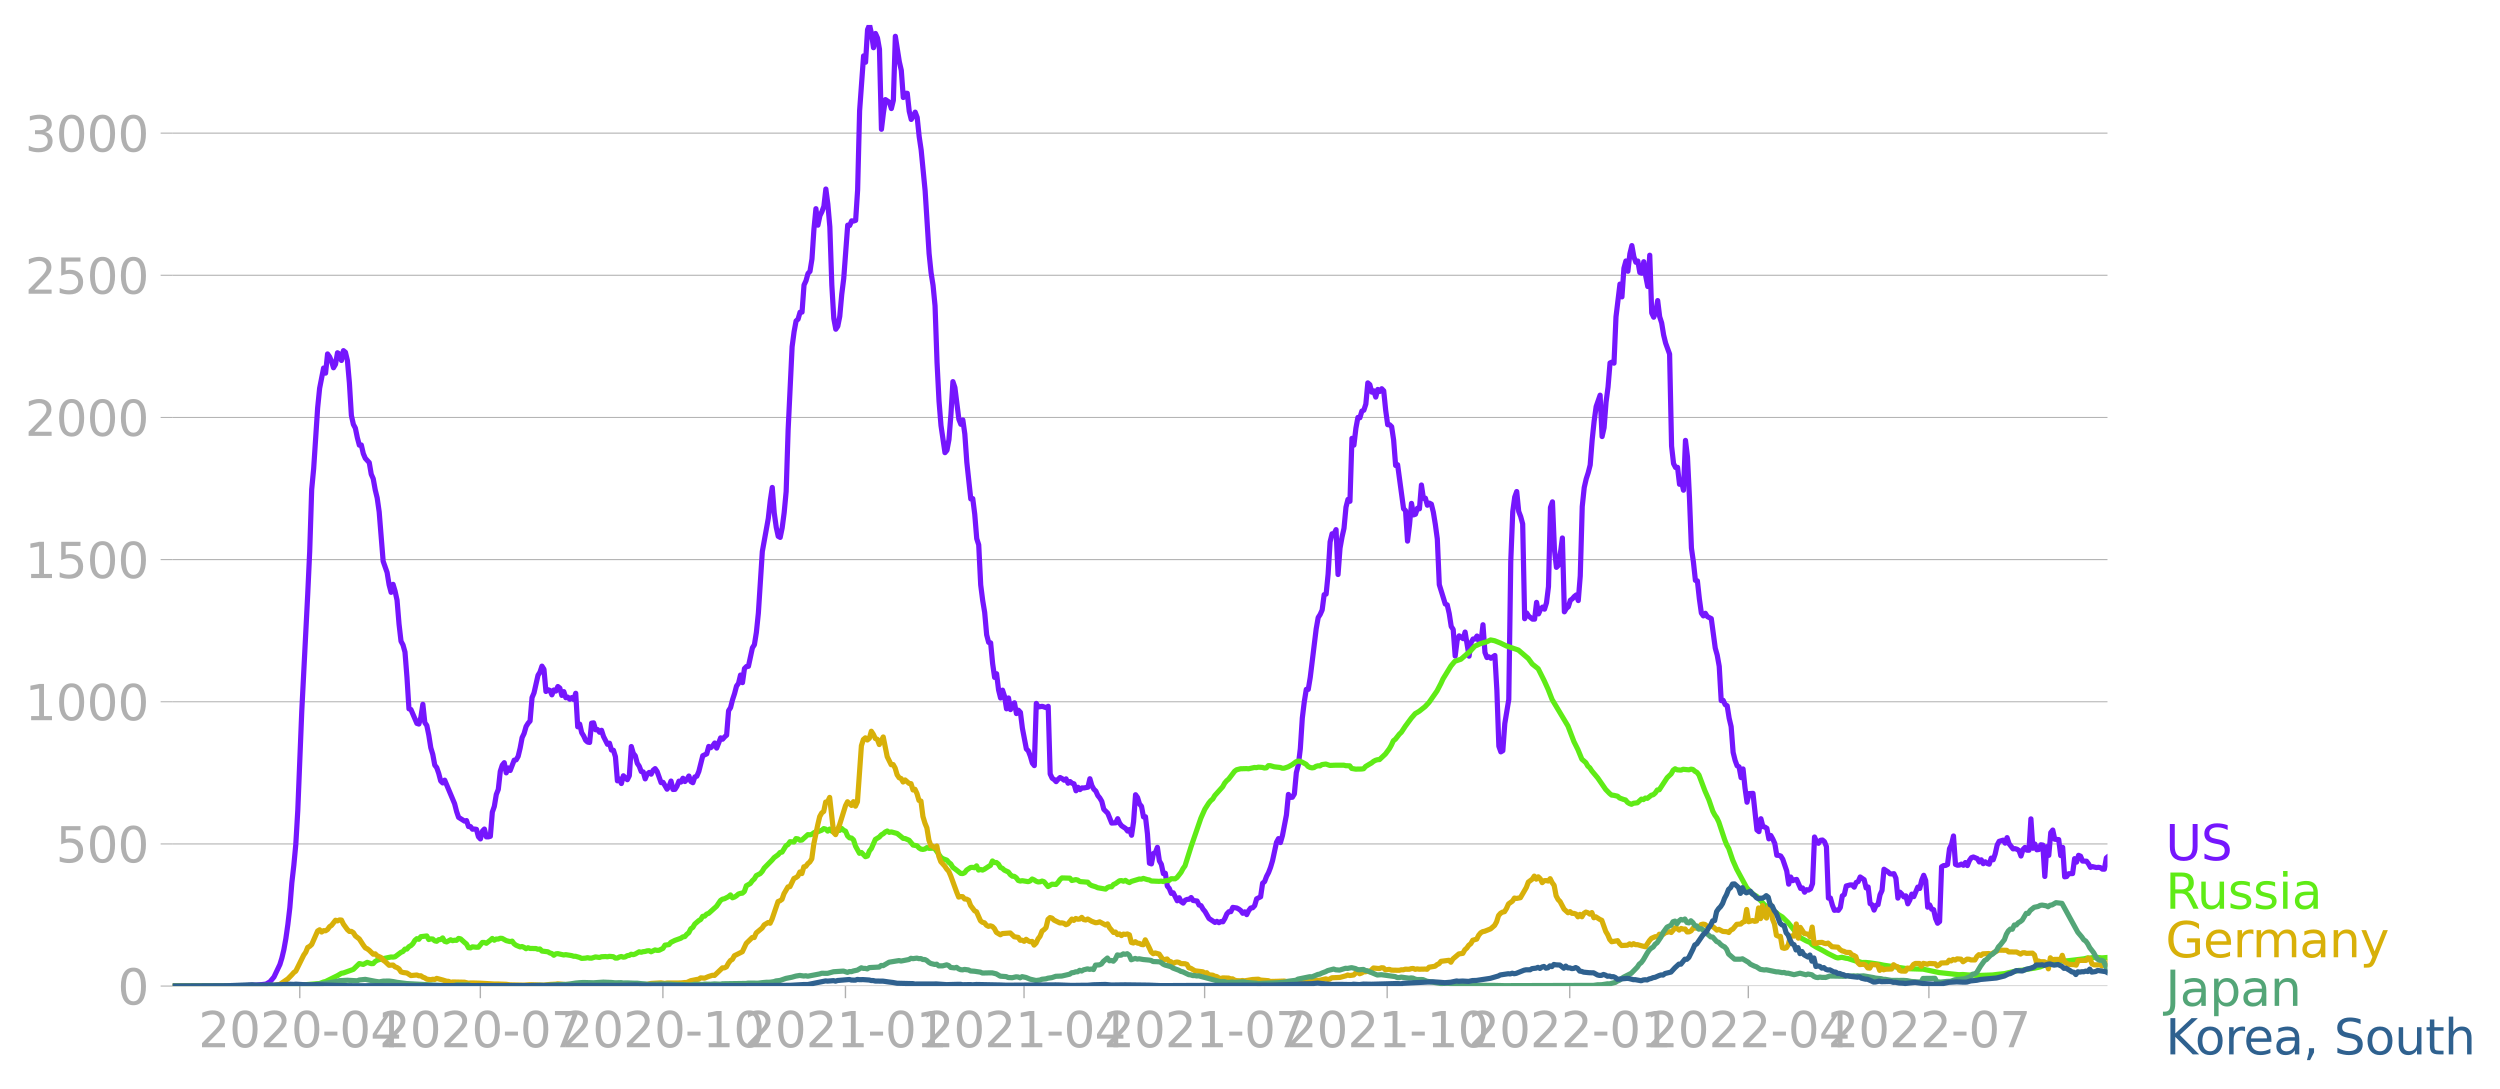 <svg xmlns:xlink="http://www.w3.org/1999/xlink" width="961.383" height="418.947" viewBox="0 0 721.038 314.21" xmlns="http://www.w3.org/2000/svg"><defs><style>*{stroke-linejoin:round;stroke-linecap:butt}</style></defs><g id="figure_1"><path d="M0 314.21h721.038V0H0v314.21z" style="fill:none" id="patch_1"/><g id="axes_1"><path d="M49.83 284.4h558V7.2h-558v277.2z" style="fill:none" id="patch_2"/><g id="matplotlib.axis_1"><g id="xtick_1"><g id="line2d_1"><defs><path id="mb3a8d0440a" d="M0 0v3.5" style="stroke:#b0b0b0;stroke-width:.4"/></defs><use xlink:href="#mb3a8d0440a" x="86.458" y="284.4" style="fill:#b0b0b0;stroke:#b0b0b0;stroke-width:.4"/></g><g style="fill:#b0b0b0" transform="matrix(.14 0 0 -.14 57.21 302.038)" id="text_1"><defs><path id="DejaVuSans-32" d="M1228 531h2203V0H469v531q359 372 979 998 621 627 780 809 303 340 423 576 121 236 121 464 0 372-261 606-261 235-680 235-297 0-627-103-329-103-704-313v638q381 153 712 231 332 78 607 78 725 0 1156-363 431-362 431-968 0-288-108-546-107-257-392-607-78-91-497-524-418-433-1181-1211z" transform="scale(.016)"/><path id="DejaVuSans-30" d="M2034 4250q-487 0-733-480-245-479-245-1442 0-959 245-1439 246-480 733-480 491 0 736 480 246 480 246 1439 0 963-246 1442-245 480-736 480zm0 500q785 0 1199-621 414-620 414-1801 0-1178-414-1799Q2819-91 2034-91q-784 0-1198 620-414 621-414 1799 0 1181 414 1801 414 621 1198 621z" transform="scale(.016)"/><path id="DejaVuSans-2d" d="M313 2009h1684v-512H313v512z" transform="scale(.016)"/><path id="DejaVuSans-34" d="M2419 4116 825 1625h1594v2491zm-166 550h794V1625h666v-525h-666V0h-628v1100H313v609l1940 2957z" transform="scale(.016)"/></defs><use xlink:href="#DejaVuSans-32"/><use xlink:href="#DejaVuSans-30" x="63.623"/><use xlink:href="#DejaVuSans-32" x="127.246"/><use xlink:href="#DejaVuSans-30" x="190.869"/><use xlink:href="#DejaVuSans-2d" x="254.492"/><use xlink:href="#DejaVuSans-30" x="290.576"/><use xlink:href="#DejaVuSans-34" x="354.199"/></g></g><g id="xtick_2"><use xlink:href="#mb3a8d0440a" x="138.538" y="284.4" style="fill:#b0b0b0;stroke:#b0b0b0;stroke-width:.4" id="line2d_2"/><g style="fill:#b0b0b0" transform="matrix(.14 0 0 -.14 109.29 302.038)" id="text_2"><defs><path id="DejaVuSans-37" d="M525 4666h3000v-269L1831 0h-659l1594 4134H525v532z" transform="scale(.016)"/></defs><use xlink:href="#DejaVuSans-32"/><use xlink:href="#DejaVuSans-30" x="63.623"/><use xlink:href="#DejaVuSans-32" x="127.246"/><use xlink:href="#DejaVuSans-30" x="190.869"/><use xlink:href="#DejaVuSans-2d" x="254.492"/><use xlink:href="#DejaVuSans-30" x="290.576"/><use xlink:href="#DejaVuSans-37" x="354.199"/></g></g><g id="xtick_3"><use xlink:href="#mb3a8d0440a" x="191.19" y="284.4" style="fill:#b0b0b0;stroke:#b0b0b0;stroke-width:.4" id="line2d_3"/><g style="fill:#b0b0b0" transform="matrix(.14 0 0 -.14 161.942 302.038)" id="text_3"><defs><path id="DejaVuSans-31" d="M794 531h1031v3560L703 3866v575l1116 225h631V531h1031V0H794v531z" transform="scale(.016)"/></defs><use xlink:href="#DejaVuSans-32"/><use xlink:href="#DejaVuSans-30" x="63.623"/><use xlink:href="#DejaVuSans-32" x="127.246"/><use xlink:href="#DejaVuSans-30" x="190.869"/><use xlink:href="#DejaVuSans-2d" x="254.492"/><use xlink:href="#DejaVuSans-31" x="290.576"/><use xlink:href="#DejaVuSans-30" x="354.199"/></g></g><g id="xtick_4"><use xlink:href="#mb3a8d0440a" x="243.842" y="284.4" style="fill:#b0b0b0;stroke:#b0b0b0;stroke-width:.4" id="line2d_4"/><g style="fill:#b0b0b0" transform="matrix(.14 0 0 -.14 214.594 302.038)" id="text_4"><use xlink:href="#DejaVuSans-32"/><use xlink:href="#DejaVuSans-30" x="63.623"/><use xlink:href="#DejaVuSans-32" x="127.246"/><use xlink:href="#DejaVuSans-31" x="190.869"/><use xlink:href="#DejaVuSans-2d" x="254.492"/><use xlink:href="#DejaVuSans-30" x="290.576"/><use xlink:href="#DejaVuSans-31" x="354.199"/></g></g><g id="xtick_5"><use xlink:href="#mb3a8d0440a" x="295.35" y="284.4" style="fill:#b0b0b0;stroke:#b0b0b0;stroke-width:.4" id="line2d_5"/><g style="fill:#b0b0b0" transform="matrix(.14 0 0 -.14 266.102 302.038)" id="text_5"><use xlink:href="#DejaVuSans-32"/><use xlink:href="#DejaVuSans-30" x="63.623"/><use xlink:href="#DejaVuSans-32" x="127.246"/><use xlink:href="#DejaVuSans-31" x="190.869"/><use xlink:href="#DejaVuSans-2d" x="254.492"/><use xlink:href="#DejaVuSans-30" x="290.576"/><use xlink:href="#DejaVuSans-34" x="354.199"/></g></g><g id="xtick_6"><use xlink:href="#mb3a8d0440a" x="347.43" y="284.4" style="fill:#b0b0b0;stroke:#b0b0b0;stroke-width:.4" id="line2d_6"/><g style="fill:#b0b0b0" transform="matrix(.14 0 0 -.14 318.182 302.038)" id="text_6"><use xlink:href="#DejaVuSans-32"/><use xlink:href="#DejaVuSans-30" x="63.623"/><use xlink:href="#DejaVuSans-32" x="127.246"/><use xlink:href="#DejaVuSans-31" x="190.869"/><use xlink:href="#DejaVuSans-2d" x="254.492"/><use xlink:href="#DejaVuSans-30" x="290.576"/><use xlink:href="#DejaVuSans-37" x="354.199"/></g></g><g id="xtick_7"><use xlink:href="#mb3a8d0440a" x="400.082" y="284.4" style="fill:#b0b0b0;stroke:#b0b0b0;stroke-width:.4" id="line2d_7"/><g style="fill:#b0b0b0" transform="matrix(.14 0 0 -.14 370.834 302.038)" id="text_7"><use xlink:href="#DejaVuSans-32"/><use xlink:href="#DejaVuSans-30" x="63.623"/><use xlink:href="#DejaVuSans-32" x="127.246"/><use xlink:href="#DejaVuSans-31" x="190.869"/><use xlink:href="#DejaVuSans-2d" x="254.492"/><use xlink:href="#DejaVuSans-31" x="290.576"/><use xlink:href="#DejaVuSans-30" x="354.199"/></g></g><g id="xtick_8"><use xlink:href="#mb3a8d0440a" x="452.735" y="284.4" style="fill:#b0b0b0;stroke:#b0b0b0;stroke-width:.4" id="line2d_8"/><g style="fill:#b0b0b0" transform="matrix(.14 0 0 -.14 423.487 302.038)" id="text_8"><use xlink:href="#DejaVuSans-32"/><use xlink:href="#DejaVuSans-30" x="63.623"/><use xlink:href="#DejaVuSans-32" x="127.246"/><use xlink:href="#DejaVuSans-32" x="190.869"/><use xlink:href="#DejaVuSans-2d" x="254.492"/><use xlink:href="#DejaVuSans-30" x="290.576"/><use xlink:href="#DejaVuSans-31" x="354.199"/></g></g><g id="xtick_9"><use xlink:href="#mb3a8d0440a" x="504.242" y="284.4" style="fill:#b0b0b0;stroke:#b0b0b0;stroke-width:.4" id="line2d_9"/><g style="fill:#b0b0b0" transform="matrix(.14 0 0 -.14 474.994 302.038)" id="text_9"><use xlink:href="#DejaVuSans-32"/><use xlink:href="#DejaVuSans-30" x="63.623"/><use xlink:href="#DejaVuSans-32" x="127.246"/><use xlink:href="#DejaVuSans-32" x="190.869"/><use xlink:href="#DejaVuSans-2d" x="254.492"/><use xlink:href="#DejaVuSans-30" x="290.576"/><use xlink:href="#DejaVuSans-34" x="354.199"/></g></g><g id="xtick_10"><use xlink:href="#mb3a8d0440a" x="556.322" y="284.4" style="fill:#b0b0b0;stroke:#b0b0b0;stroke-width:.4" id="line2d_10"/><g style="fill:#b0b0b0" transform="matrix(.14 0 0 -.14 527.074 302.038)" id="text_10"><use xlink:href="#DejaVuSans-32"/><use xlink:href="#DejaVuSans-30" x="63.623"/><use xlink:href="#DejaVuSans-32" x="127.246"/><use xlink:href="#DejaVuSans-32" x="190.869"/><use xlink:href="#DejaVuSans-2d" x="254.492"/><use xlink:href="#DejaVuSans-30" x="290.576"/><use xlink:href="#DejaVuSans-37" x="354.199"/></g></g></g><g id="matplotlib.axis_2"><g id="ytick_1"><path d="M49.83 284.4h558" clip-path="url(#paf6a7cf5e5)" style="fill:none;stroke:#b0b0b0;stroke-width:.3;stroke-linecap:square" id="line2d_11"/><g id="line2d_12"><defs><path id="md35a13f477" d="M0 0h-3.5" style="stroke:#b0b0b0;stroke-width:.3"/></defs><use xlink:href="#md35a13f477" x="49.83" y="284.4" style="fill:#b0b0b0;stroke:#b0b0b0;stroke-width:.3"/></g><use xlink:href="#DejaVuSans-30" style="fill:#b0b0b0" transform="matrix(.14 0 0 -.14 33.922 289.719)" id="text_11"/></g><g id="ytick_2"><path d="M49.83 243.4h558" clip-path="url(#paf6a7cf5e5)" style="fill:none;stroke:#b0b0b0;stroke-width:.3;stroke-linecap:square" id="line2d_13"/><use xlink:href="#md35a13f477" x="49.83" y="243.399" style="fill:#b0b0b0;stroke:#b0b0b0;stroke-width:.3" id="line2d_14"/><g style="fill:#b0b0b0" transform="matrix(.14 0 0 -.14 16.108 248.718)" id="text_12"><defs><path id="DejaVuSans-35" d="M691 4666h2478v-532H1269V2991q137 47 274 70 138 23 276 23 781 0 1237-428 457-428 457-1159 0-753-469-1171Q2575-91 1722-91q-294 0-599 50Q819 9 494 109v635q281-153 581-228t634-75q541 0 856 284 316 284 316 772 0 487-316 771-315 285-856 285-253 0-505-56-251-56-513-175v2344z" transform="scale(.016)"/></defs><use xlink:href="#DejaVuSans-35"/><use xlink:href="#DejaVuSans-30" x="63.623"/><use xlink:href="#DejaVuSans-30" x="127.246"/></g></g><g id="ytick_3"><path d="M49.83 202.399h558" clip-path="url(#paf6a7cf5e5)" style="fill:none;stroke:#b0b0b0;stroke-width:.3;stroke-linecap:square" id="line2d_15"/><use xlink:href="#md35a13f477" x="49.83" y="202.399" style="fill:#b0b0b0;stroke:#b0b0b0;stroke-width:.3" id="line2d_16"/><g style="fill:#b0b0b0" transform="matrix(.14 0 0 -.14 7.2 207.717)" id="text_13"><use xlink:href="#DejaVuSans-31"/><use xlink:href="#DejaVuSans-30" x="63.623"/><use xlink:href="#DejaVuSans-30" x="127.246"/><use xlink:href="#DejaVuSans-30" x="190.869"/></g></g><g id="ytick_4"><path d="M49.83 161.398h558" clip-path="url(#paf6a7cf5e5)" style="fill:none;stroke:#b0b0b0;stroke-width:.3;stroke-linecap:square" id="line2d_17"/><use xlink:href="#md35a13f477" x="49.83" y="161.398" style="fill:#b0b0b0;stroke:#b0b0b0;stroke-width:.3" id="line2d_18"/><g style="fill:#b0b0b0" transform="matrix(.14 0 0 -.14 7.2 166.717)" id="text_14"><use xlink:href="#DejaVuSans-31"/><use xlink:href="#DejaVuSans-35" x="63.623"/><use xlink:href="#DejaVuSans-30" x="127.246"/><use xlink:href="#DejaVuSans-30" x="190.869"/></g></g><g id="ytick_5"><path d="M49.83 120.397h558" clip-path="url(#paf6a7cf5e5)" style="fill:none;stroke:#b0b0b0;stroke-width:.3;stroke-linecap:square" id="line2d_19"/><use xlink:href="#md35a13f477" x="49.83" y="120.397" style="fill:#b0b0b0;stroke:#b0b0b0;stroke-width:.3" id="line2d_20"/><g style="fill:#b0b0b0" transform="matrix(.14 0 0 -.14 7.2 125.716)" id="text_15"><use xlink:href="#DejaVuSans-32"/><use xlink:href="#DejaVuSans-30" x="63.623"/><use xlink:href="#DejaVuSans-30" x="127.246"/><use xlink:href="#DejaVuSans-30" x="190.869"/></g></g><g id="ytick_6"><path d="M49.83 79.396h558" clip-path="url(#paf6a7cf5e5)" style="fill:none;stroke:#b0b0b0;stroke-width:.3;stroke-linecap:square" id="line2d_21"/><use xlink:href="#md35a13f477" x="49.83" y="79.396" style="fill:#b0b0b0;stroke:#b0b0b0;stroke-width:.3" id="line2d_22"/><g style="fill:#b0b0b0" transform="matrix(.14 0 0 -.14 7.2 84.715)" id="text_16"><use xlink:href="#DejaVuSans-32"/><use xlink:href="#DejaVuSans-35" x="63.623"/><use xlink:href="#DejaVuSans-30" x="127.246"/><use xlink:href="#DejaVuSans-30" x="190.869"/></g></g><g id="ytick_7"><path d="M49.83 38.396h558" clip-path="url(#paf6a7cf5e5)" style="fill:none;stroke:#b0b0b0;stroke-width:.3;stroke-linecap:square" id="line2d_23"/><use xlink:href="#md35a13f477" x="49.83" y="38.396" style="fill:#b0b0b0;stroke:#b0b0b0;stroke-width:.3" id="line2d_24"/><g style="fill:#b0b0b0" transform="matrix(.14 0 0 -.14 7.2 43.715)" id="text_17"><defs><path id="DejaVuSans-33" d="M2597 2516q453-97 707-404 255-306 255-756 0-690-475-1069Q2609-91 1734-91q-293 0-604 58T488 141v609q262-153 574-231 313-78 654-78 593 0 904 234t311 681q0 413-289 645-289 233-804 233h-544v519h569q465 0 712 186t247 536q0 359-255 551-254 193-729 193-260 0-557-57-297-56-653-174v562q360 100 674 150t592 50q719 0 1137-327 419-326 419-882 0-388-222-655t-631-370z" transform="scale(.016)"/></defs><use xlink:href="#DejaVuSans-33"/><use xlink:href="#DejaVuSans-30" x="63.623"/><use xlink:href="#DejaVuSans-30" x="127.246"/><use xlink:href="#DejaVuSans-30" x="190.869"/></g></g></g><path d="m49.83 284.4 20.03-.082 2.862-.152 1.145-.012 1.145-.117 1.716-.211 1.145-.668 1.145-1.37 1.717-3.632.572-1.874.572-2.413.573-3.198.572-4.042.572-4.873.572-7.146.573-5.002.572-6.092.572-9.793 1.145-28.536 1.717-33.75.572-12.37.573-17.888.572-6.033 1.144-17.49.573-5.67 1.144-5.834.573 1.465.572-5.53.572.809.573 1.288.572 1.886.572-.984.573-3.338.572.351.572 1.863.572-2.823.573.468.572 2.39.572 6.466.573 9.372.572 2.565.572 1.066.573 2.765.572 2.155.572-.046.573 2.483.572 1.359 1.144 1.242.573 3.35.572 1.3.572 3.187.573 2.366.572 4.03 1.145 14.21 1.144 3.256.573 3.538.572 2.179.572-2.296.572 1.92.573 2.637.572 6.876.572 4.967.573 1.066.572 2.062.572 7.286.573 9.079.572.21 1.717 3.995.572.188.572-1.957.573-3.725.572 5.295.572.797.573 2.8.572 3.631.572 1.91.573 3.104.572.726.572 1.664.573 2.19.572.55.572-.796 2.862 6.795.572 2.249.572 1.675 1.717 1.09.573-.153.572 1.71.572.024.572.75.573-.047.572.093.572 2.133.573.62.572-2.237.572-.598.573 2.25h.572l.572-.164.573-6.97.572-1.652.572-3.444.572-1.453.573-5.213.572-1.78.572-.715.573 2.929.572-1.418.572.738 1.145-2.975.572-.094.573-1.007.572-2.367.572-3.034.572-1.195.573-2.015.572-.925.572-.656.573-6.76.572-1.358 1.145-5.06.572-.926.572-1.722.573.902.572 6.396.572-.504.572.2.573 1.276.572-1.394.572.305.573-1.3.572.444.572 2.11.573-1.09.572 1.757.572-.164.573.62.572-.491.572.562.572-1.804.573 9.664.572-.773.572 2.46.573.937.572 1.266.572.515.573.105.572-5.564.572-.082.573 1.992.572-.059.572.773.572-.562.573 1.792 1.144 2.25.573-.317.572 1.968.572.07.573 1.851.572 6.959.572-.55.573 1.323.572-2.226 1.144 1.125.573-1.148.572-8.411.572 1.968.573.703.572 2.155.572.855.573 1.511.572.13.572 2.002.573-1.382.572-.48.572.504.572-1.137.573-.457.572.82 1.145 3.21.572-.07 1.145 1.968.572-.762.572-1.581.573 2.425.572-.035.572-.902.572-1.465.573.27.572-1.101.572.937.573-.621.572-.96.572 1.58.573.34.572-1.651.572-.223.573-1.359 1.144-4.545 1.145-.55.572-2.132.572.363.573-.516.572-.832.572 1.465 1.145-2.952.572.386.573-.667.572-.492.572-7.064.572-.89.573-2.285.572-1.745.572-2.18.573-.784.572-2.39.572 2.179.573-4.053.572-.586.572-.07 1.145-5.33.572-.89.572-3.574.573-5.54 1.144-17.783 1.717-9.512.573-5.155.572-3.795.572 7.321.573 4.147.572 2.613.572.316.572-2.753.573-4.381.572-6.092.572-17.817 1.145-23.921.572-4.335.573-3.116.572-.515.572-2.003.573-.036.572-7.813.572-1.23.572-2.085.573-.633.572-3.561.572-8.599.573-5.904.572 4.745.572-2.706.573-1.172.572-1.534.572-5.002.573 4.346.572 6.548.572 16.763.572 9.665.573 3.104.572-.843.572-2.859.573-6.349.572-4.58 1.145-15.381.572.093.572-1.335.573.059.572-.2.572-8.762.572-22.855 1.145-15.815.572 1.816.573-9.395.572-1.347.572 2.589.573 3.971.572-4.1.572 1.289.573 3.256.572 23.078.572-4.768.572-3.784 1.145.773.572 1.804.573-2.366.572-18.462 1.145 7.322.572 2.495.572 7.825.573-1.23.572.023.572 5.202.572 2.33.573-.936.572-1.16.572 1.523.573 5.506.572 3.854 1.145 11.785 1.144 18.098.573 5.565.572 3.631.572 5.893.572 16.295.573 11.187.572 7.064 1.145 7.802.572-.68.572-3.08.573-7.229.572-9.488.572 1.687 1.145 9.172.572 1.44.572-1.253.573 4.054.572 8.118 1.145 10.601.572-.082.572 4.51.573 7.03.572 1.791.572 11.563.573 4.486.572 3.433.572 6.466.572 2.179.573.14.572 5.952.572 4.006.573-1.043.572 4.674.572 2.308.573-2.25.572 1.77.572 3.608.573-3.128.572 3.35.572-1.558.572-.398.573 3.104.572-.96.572.62.573 4.581 1.144 5.963.573.574.572 1.511.572 2.003.573.715.572-17.935.572 1.019 1.145-.176 1.144.387.573-.387.572 19.505.572 1.23.573.387.572.597.572-.68.573-.503.572.316.572.457.572-.387.573 1.254.572-.48.572.48.573.176.572 2.003.572-1.008.573.668.572-.48.572.011 1.145-.222.572-2.437.572 1.992.573 1.03.572.54.572 1.288.573.703.572.984.572 2.273 1.145 1.136 1.145 2.835 1.144-.07.572-1.184.573 1.312.572.738 1.145.762.572.75.572-.457.573 1.663.572-3.877.572-7.802.573.796.572 1.875.572.667.572 3.046.573-.035.572 4.967.572 8.423.573.199.572-3 .572-.257.573-1.511.572 3.9.572 1.008.573 2.671.572-.105.572 3.702.572.68.573 1.417.572-.164 1.145 2.296.572-.867.572 1.148.573.386.572-.82.572-.246.573-.035.572-.492.572.844 1.145.152.572 1.171.572.176.573 1.007.572.68 1.145 2.003 1.717 1.136.572-.304.572.375.572-.317.573.059.572-.949.572-1.335.573-.61.572-.023.572-1.23 1.145.176.572.304.573.434.572.785.572-.41.572.796.573-1.148.572-.75.572-.082.573-.609.572-1.968 1.145-.585.572-3.913.572-.457.573-1.523.572-1.09.572-1.499.572-1.91 1.145-5.318.572-1.066.573 1.137.572-2.015 1.145-5.94.572-5.927.572.855.573-.047.572-.949.572-6.15.572-2.202.573-4.686.572-8.832.572-4.721.573-3.562h.572l.572-3.467 1.717-13.999.573-3.257.572-.89.572-1.3.572-4.405.573-.176.572-5.751.572-9.302.573-2.33.572-.024.572-1.172.573 12.933.572-7.59.572-3.187.573-2.53.572-6.104.572-2.237.572.539.573-18.146.572 1.944.572-4.873.573-3.104.572.082.572-1.921.573-.258.572-1.757.572-6.115.573.504.572 2.167.572-.375.572 1.792.573-2.19.572.574.572-.785.573.597.572 5.635.572 4.135.573.023.572.563.572 3.854.573 7.321.572-.21 1.717 12.675.572.574.572 8.774.573-4.721.572-6.15.572 3.315.573-.2.572-1.721.572.164.573-6.865.572 3.854.572-.047.572 2.027.573-.61.572.294.572 2.33.573 3.503.572 4.218.572 13.178 1.717 5.565.573.258.572 2.506.572 3.714.572.878.573 7.662.572-4.557.572-1.265 1.145.808.572-1.898 1.145 6.947.572-3.866.573-1.078.572-.011.572-.844.572 1.523.573.34.572-5.12.572 8.002.573 1.452.572-.21.572.41 1.145-.786.572 9.993.573 16.178.572 1.616.572-.34.572-7.825 1.145-6.923.572-39.841.573-14.327.572-4.24.572-1.582.573 5.728.572 1.5.572 2.109.573 27.341.572-1.652.572.879 1.145.902h.572l.572-4.838.573 3.315.572-1.3.572-.644.573.585.572-1.85.572-4.651.573-22.832.572-1.616.572 13.764.572 5.12.573-.586.572-3.444.572-4.429.573 21.286.572-.973.572-.48.573-1.863.572-.421.572-.668.573-.457.572 1.617.572-7.1.572-19.996.573-5.494.572-2.495.572-1.769.573-2.237.572-7.24.572-5.424.573-4.182 1.144-3.292.573 11.926.572-2.542.572-7.38.572-4.358.573-6.947.572-.246.572.305.573-13.355 1.144-9.442.573 3.679.572-8.26.572-2.084.573 2.952.572-5.026.572-2.366.572 3.21.573 1.593.572-.352.572 3.304.573.21.572-3.315.572 4.183.573 2.963.572-9.02.572 16.658.573 1.218.572-1.358.572-3.433.572 4.65.573 1.782.572 3.49.572 2.332 1.145 3.163.572 26.533.573 5.072.572 1.101.572-.035.573 4.885.572-.855.572 2.565.572-14.361.573 4.72.572 11.727.572 14.608.573 4.03.572 5.283.572.152.573 5.201.572 4.089.572.796.573-.738.572.937 1.144.598 1.145 8.493.572 2.05.573 3.21.572 9.887.572-.07.573 1.23.572.327.572 3.585.573 2.437.572 7.415.572 2.296.572 1.57.573.316.572 3.104.572-2.495.573 5.53.572 4.064.572-2.483 1.145-.07 1.145 10.554.572.48.572-3.713.572 2.25.573.151.572.364.572 3.034.573-.96.572 1.03.572 1.277.573 3.385.572.024.572.21.573.914 1.144 3.374.572 3.807.573-2.05.572 1.043.572-.246.573-.106 1.144 2.601.573-.129.572 1.207.572-.715.573.106.572-.34.572-1.511.572-13.448.573 1.312.572.492.572-.856.573-.082.572.469.572 1.43.573 14.853.572-.023.572 2.038.573 1.5.572-.083.572.094.572-.808.573-3.362.572-.387.572-2.472 1.145-.304.572.023.573.621.572-1.359.572-.234.573-1.335 1.144.784.572 2.379.573-.282.572 4.803.572.328.573 1.535.572-1.37.572-.2.573-2.835.572-1.265.572-6.103 1.145.75.572.55.572.059.573-.082.572 1.3.572 5.74.573-1.71.572.562.572.797.573-.293.572 2.296.572-1.078.573-1.722.572.726 1.144-2.752.573.398.572-2.39.572-1.406.573 1.5.572 7.696.572-.656.573 1.218.572.153.572 2.577.573 1.335.572-.48.572-15.803.572-.34.573-.046.572-.27.572-4.58.573-1.207.572-2.436.572 8.188.573.246.572-.047.572-.28.573.339.572-.785.572.867.572-1.441.573-.82.572-.21 1.145.468.572.96.572-.609.573 1.113.572-.539.572.469.573.21.572-1.745.572.469.572-1.664.573-2.565.572-1.078 1.145-.34.572.855.572-1.581.573 1.757 1.144 1.476.573-.058.572.175.572.375.572 1.57.573-1.874.572-.598.572.785.573.023.572-9.043.572 8.47.573-1.219.572 1.664.572-.094.573-1.347.572.082.572 9.043.572-8.586.573 2.495.572-6.549.572-.738.573 2.648 1.144.105.573 4.604.572-2.355.572 8.482.573-.082.572-.797 1.144-.058.573-4.3.572.996.572-1.956.573.246.572 1.406 1.145.046.572.75.572 1.02.573-.212 1.144.27.572-.07.573.082.572.445.572.011.573-3.233.572-.48h0" clip-path="url(#paf6a7cf5e5)" style="fill:none;stroke:#7516fd;stroke-width:1.5;stroke-linecap:square" id="line2d_25"/><path d="m49.83 284.4 35.483-.094 1.717-.222 5.15-.422 1.145-.445.573-.129 3.434-1.699 1.144-.68.572-.093 2.862-1.03 1.717-1.676 1.145.246 1.144-.597 1.145.375.572-.024.572-.597.573-.352 1.144-.351 2.862-.598.572.036.572-.094 1.717-1.289.573-.234.572-.691.572-.012.573-.691.572-.305.572-.55.573-.96.572-.493.572.176.572-.75 1.717-.21.573 1.03.572-.187.572.047.573.515.572.129.572-.457.573-.047.572-.457.572.973.572.175 1.145-.62.572.257.573-.117.572.023.572-.55.573.117 1.144 1.03.573.47.572 1.066.572.058.572-.316 1.145.117.572-.012 1.145-1.37h.572l.573.246 1.144-.879.573-.515.572.503.572-.34.572.024.573-.246.572.047 1.145.632 1.144.293.573-.14.572.773.572.41 1.145.48.572-.105.572.234.573.387.572-.281.572.21 1.717.024.573.222.572-.093.572.597 1.717.211.572.34.573.164.572.492.572-.399.573-.07 1.717.387.572-.094 1.717.281.572.188.572.011 1.145.328.572.281 1.145-.082.572-.128.573.128.572.012 1.145-.363 1.144.164.572-.21 1.145-.06.572.07.573-.128 1.144.105.573.387.572.012.572-.305.573-.152.572.199.572-.094.572-.351.573-.07.572-.34.572.129.573-.188 1.144-.644.573.14.572-.175.572-.059.573-.175.572-.047.572.304 1.145-.527.572.129.572-.023 1.145-.563.572-.925 1.145-.152.572-.645 1.145-.574 1.717-.62.572-.387.572-.094.573-.656.572-.457.572-1.136.573-.375.572-.972 1.145-.996.572-.328.572-.914.572-.058.573-.598.572-.199 2.29-2.062 1.144-1.675.572-.363.573-.129 1.144-.597.572-.492.573.82.572-.211.572-.363.573-.504.572-.187.572-.07.573-.493.572-1.64 1.145-.656.572-.785.572-.527.572-.96 1.145-.586.572-.633.573-.96 2.289-2.331.572-.68 1.145-.832.572-.644.572-.117 1.145-1.851.572-.328.573-.82 1.144.082.573-.972.572.082.572.398.573-.07 1.716-1.558.573.058.572-.14.572-.445.573-.293.572-.012 1.145-.445.572-.457.572.152.573.563.572-.586.572.597.572.235.573-.504 1.144.058.573-.574.572.527.572.282.573 1.37.572.54.572.07.573.527.572 1.804 1.144 2.061.573-.222 1.144 1.195.573-.188.572-1.452.572-.727 1.145-2.612 1.145-.691.572-.633.572-.316.572-.504.573-.28.572.386.572-.13 1.717.458 1.145.925.572.48.573.059 1.144.48 1.145 1.394 1.144.211.573.621.572.34.572.082.573-.13.572-.397.572.222 1.145-.047.572.153 1.717 2.46.572.41 1.145.421.572.656.573.446.572.948 1.145.867 1.144.914.572.047.573-.258.572-.761 1.145-.75.572-.023.572.105.573-.539.572 1.207.572-.176.573.187.572-.28 1.144-.75.573-.34.572-1.254.572.446h.573l.572.456.572.961.573.258.572.527 1.145.527.572.761.572.446.572.046.573.422.572.762.572.175.573-.105 1.717.281.572-.223.572-.538.573.257.572.387.572.199.572-.047.573-.21.572.198 1.145 1.383 1.144-.68 1.145.082.572-.585.573-.809.572-.492 2.29.07.571.668 1.145-.257.572.14.573.422 2.289.187.572.645.572.328 1.145.351.572.27 2.29.398.572-.48.572-.211.573.035.572-.68.572-.246 1.145-.82.572-.058.572.187.573-.246.572.387.572.246.573-.34 2.289-.691.572.047.572-.223 1.145.352.572.093.573.305 2.289.105.572-.07.573.129.572-.234 1.144-.106.573-.48 1.144.035.573-.398 1.144-1.465.573-1.077.572-.797 1.717-5.447 2.861-8.306 1.145-2.589 1.145-1.792.572-.691.572-.48.573-.973 2.289-2.553.572-1.043.572-.68.573-.48 1.717-2.26.572-.422 1.145-.293 1.716-.047.573.058 1.717-.386.572.047.572-.14 1.145.081.572.176.573-.059.572-.62h.572l1.145.327 1.717.188.572.222.572-.023 1.145-.375 1.145-.632 1.144-.844.572-.187.573.058.572.235 1.145.62.572.633.572.281.573.129.572-.082.572-.363.573-.152.572.023.572-.375 1.145-.152 1.144.398 1.717-.07h2.29l.572.14 1.144.047.573.75 1.144.2 1.717-.036.573-.082.572-.644 1.145-.691.572-.328.572-.457.572-.305.573-.176.572-.035 1.717-1.616 1.145-1.547.572-1.019.572-1.253.573-.434 1.144-1.464.572-.539 1.145-1.734 1.717-2.33 1.145-1.325 1.144-.667 1.717-1.36 1.145-1.23 2.289-3.28 1.145-2.202.572-1.253 2.29-3.737 1.144-1.37 1.717-.575 2.289-1.98.572-.515 1.145-1.265 1.717-.785 1.717-.48 1.144-.55 1.145.222 1.717.68 1.717.843 3.434 1.171 2.861 2.449 1.145 1.581 1.717 1.37 1.717 3.421 1.144 2.519 1.145 2.929 4.578 7.65 1.717 4.497 1.145 2.285 1.144 2.776 1.145.984.572 1.008.573.492.572.878 1.717 2.05 2.29 3.315 1.144 1.172.572.457.572.058 1.145.258.572.515 1.145.422.572.152.573.692.572.351.572.2.572-.294 1.145-.14 1.145-1.055.572.141.572-.445.573.082 1.144-.902.573-.152.572-.516.572-.843.572-.059 2.29-3.502 1.144-1.09.573-1.054.572-.41.572.304 1.145.082.572-.246 1.717.164.572-.21.573.117.572.515.572.316.573.75 1.717 4.557 1.144 2.6 1.145 3.316.572 1.078.572.808.573 1.206 1.717 5.167.572 1.429.572 1.007 1.145 3.374 1.144 2.6 2.862 5.296 1.145 1.335.572.375.572.574.573.21 2.289 2.496 1.717 1.335 1.717.937.572.54 1.145.702 1.716 1.675 2.29 2.906 1.144 1.358 1.717.938 1.145.492.572.585 1.145.715 1.717.89 1.717.973 2.289 1.136.572.152 1.145-.187 1.144.27.573.07 2.289.737 1.145.223.572.21 1.144-.023 1.145.106 2.862.433 1.144.246 6.868 1.02 4.578.14 4.579.972 5.723.621 1.145-.058 1.716.14 1.145.024 1.145.117 1.144-.024 3.434-.128 1.717-.211 1.717-.176 4.006-.914 1.145-.07 2.289-.422 1.145-.164 1.717-.363 4.006-1.628 4.006-.153 4.578-.55 1.145-.27.572.047 1.145-.187.572.07.572-.058 1.145.128 1.717-.128h0" clip-path="url(#paf6a7cf5e5)" style="fill:none;stroke:#5feb16;stroke-width:1.5;stroke-linecap:square" id="line2d_26"/><path d="m49.83 284.4 26.326-.094 1.145-.023 1.717-.059 1.717-.328 2.289-1.581 1.144-1.172.573-.656.572-.41 2.29-4.627.572-.808.572-1.406.572-.304.573-.528 1.716-3.889.573-.351.572.644.572-.398.573.035.572-.363.572-.809.573-.386 1.144-1.476.573.187.572-.28.572.046.572 1.171 1.145 1.582.572.515h.573l.572.363.572.926 1.145.89 1.145 1.77.572.784.572.281.572.434 1.145 1.124.572-.105.573.562 1.144.515.573.75.572.398 1.145 1.078 1.144-.07.572.515.573.211.572.375.572.867.573.176 1.144.152 1.145.738 1.717-.164.572.234.572-.011.573.398.572.21.572.376 1.145.152.572-.129.573.059.572-.305 1.717.457 1.144.363.573.023.572.328.572-.14 3.434.07 1.145.281.572-.058 1.145.011 1.717.047 4.006.235h1.144l2.29.082 1.144.164 4.006.082 1.717-.13 4.007.13 1.716-.2 1.717-.082.573-.093 2.289.222.572-.07 1.145.082 6.868.082.572.07 2.861-.164 5.723.14 5.724-.198 1.144-.281 2.862-.164 1.144.164.573-.118h1.717l2.289-.023 1.144-.117.573-.012 1.144-.515 1.717-.352.573-.07.572-.398 1.144.082 1.145-.48 1.145-.364.572.059 2.29-2.19h.572l.572-.294.572-1.042.572-.773.573-.34.572-1.043 2.29-1.148 1.144-2.425 1.717-1.687.572.012.572-1.324 1.717-1.429.573-.89 1.144-.691.573.21.572-1.23 1.717-5.025.572-.234.572-.41.573-1.628 1.144-1.957.573-.07 1.144-2.355.573-.257.572-.41.572-1.207.573.457.572-1.945.572-.152.572-.773.573-.48.572-.903.572-4.24 1.145-5.541.572-2.413.573-1.031.572-.445.572-2.706.573-.118.572-1.218 1.144 10.11.573.62 1.144-2.846 1.717-5.506.573-1.124 1.144 1.054.573-1.078.572 1.289.572-1.242 1.145-16.19.572-1.792.572-.48.573.62.572-.48.572-2.038.573.879.572 1.206.572.235.573 1.51 1.144-2.178 1.145 5.682 1.144 2.307.573-.035.572 1.008.572 1.944.573.844.572.234.572.996.573-.586 1.144.984.572.082.573 1.816.572-.188.572 1.23.573 1.968.572.2.572 4.451.573 1.898.572 1.405.572 3.503.573 1.617.572.152.572.492.572-.55.573 2.963.572 1.547 1.145 1.276.572.856.572.632.573 1.324 1.717 4.697.572 1.418.572-.14.572.023.573.667.572.047.572.305.573 1.523 1.144 1.523.573.304 1.144 2.59.573.444.572.14.572.715.572.305.573-.152.572.199.572.597.573 1.101 1.144.68.573-.34 2.289-.176 1.144 1.09 1.145.187.572.82.573-.011.572.316.572-.574.573.433.572.258.572-.082.573 1.054.572-.574.572-1.23.572-.75.573-1.475.572-.422.572-.574.573-2.39.572-.515.572.152.573.574 1.717.832.572-.035.572.128.572.399.573-.211 1.144-1.406.573.375.572-.55.572.222.573-.059.572-.48.572.633.573.117.572-.281 1.144.656 1.145.421.572-.07.573-.199 1.717.925.572-.328.572 1.102 1.145 1.37.572-.117.572.726.573-.187.572.48.572-.422.573.082.572-.128.572.246.573 2.202.572.164.572-.375.573.398.572.082.572.305.572.082.573-1.406 1.144 2.273.573 1.242.572.48.572-.211 1.145.316 1.145 1.687 1.144-.27.572.657.573.14.572.55.572-.35.573-.13.572.13.572.35 1.145.024.572.188.573 1.007.572.14 1.144.704 2.29.292.572.352.572-.082.573.61 1.144.093.573.304.572.094.572.375.572.234.573-.222 1.717.058.572.235.572-.012.573.363.572.152 1.145.047.572-.094.572.106 2.29-.387 1.716-.093.573.246 2.289.187.572.223 1.717-.036 2.29-.082 2.289.446 1.144-.012 1.717-.258.572.07 1.145-.07h.572l1.145-.363 1.717-.059 1.717-.386.572.187.572-.14.573-.363 2.289-.094 1.717-.457.572-.246.572.152 1.145-.152.572-.562.573-.211.572.41.572-.211.573-.352.572-.011.572-.153.573.141 1.144-1.078 1.145.13.572.034.572-.234.573.047.572.562 1.145-.14.572.222 2.29.047.571-.152.573.011.572-.175 1.145.023.572-.187.572-.047.573.246.572-.117.572.082 1.717-.035.572.058.573-.597 1.717-.281.572-.469.572-.258.573-.69 2.289-.294.572.55.572-.936 1.717-1.453 1.145-.164.572-1.03.573-.493.572-.82.572-.433.573-1.008 1.144-.328.572-1.124.573-.68.572-.34.572-.117 1.717-.69 1.145-.996.572-1.02.573-1.827.572-.644.572-.34.572-.129.573-.925.572-1.3 1.145-.82.572-.88.572.118 1.145-.223 1.717-2.952.572-1.546 1.145-.855.572-.867.572.867.573-.668.572.55.572 1.125.573-.562.572-.035.572.129.573-.668.572 1.136.572.785.572 3.01.573 1.078.572.586 1.145 2.179 1.144 1.043.573-.317.572.492.572.012.573.187.572.797.572-.703.572.691.573-.984.572-.363.572.188.573.398.572-.445.572 1.488.573-.258 1.144.738.573.258 1.144 3.21.572.96.573 1.359.572.656 1.717-.305.572.855.573.54 1.717-.094.572-.387.572.305.572-.352.573.281h.572l1.145.328 1.144.27 1.145-1.758.572-.656 1.145-.503.572.082.572-.773.573.292.572-.269.572-.445 1.145-.316.572.234 1.145-1.347.572.21.573.446.572-.469.572.188.572-.024.573.832.572-.024.572-.28.573-.762.572-.059 1.145.07.572-1.042.572-.152.573.093.572.492 1.717.141 1.144 1.007.573-.222 1.144.597 1.145.082.572.223.573-.703.572-.258 1.144-1.394 1.145-.082.572-.503.573-.223.572-3.468.572 3.527 1.145-.352.572.234.573-.105.572-3.749.572 3.07.572-3.773.573 3 .572.609.572-3.386.573-.527.572 4.194.572 1.429.573 3.28.572.27.572.023.573 3.303.572.153.572-.164.572-.902.573-2.402.572-.129.572.059.573-3.48.572 4.077.572-3.104 1.145 1.757 1.145.234.572.75.572-2.823.572 4.756h.573l.572-.293 1.145-.059.572.258.572.117.573-.164 1.144 1.055 1.717.129.572.667.573.375.572.152.572.282 1.145.058.572.656.573.188.572.34.572 1.745.573.55 1.144-.093.572.269.573.785.572.058.572-1.042 1.145.094.572.023.573 1.57.572-.633.572.48.573-.175 1.716-.059.573-1.23.572.387.572.199.573 1.02.572.222 1.145.011.572-.878.572.093.573-.292.572-.832.572-.305h1.145l.572.809.572-.832 1.145.246.572-.223 1.717.094.573.62.572-.292.572-.55 1.717-.07.572-.739.573.211.572-.433.572.187.573-.351 1.144.093.573.738 1.144-.75.572.024.573.21h1.144l.573-.995.572-.527.572.234.573-.468 1.717-.094.572.187 1.717-.89.572-.281 2.29.059.572.456 1.717.024h.572l1.144.597.573-.363.572-.023.572.187 1.717-.07.573.527.572 2.155.572-.433.573.234h1.144l.572.317.573 1.722.572-3.175.572.68.573-.223h1.144l.573.234.572-1.406.572 1.804 1.145.785 1.717.106.572.129.572-1.324 1.145-.047h1.145l.572-.656.572.223.573 1.452.572.281 1.717-.023.572.328.572-.562.573.14.572-.55h0" clip-path="url(#paf6a7cf5e5)" style="fill:none;stroke:#d8b009;stroke-width:1.5;stroke-linecap:square" id="line2d_27"/><path d="m49.83 284.4 24.61-.094 2.86-.14 2.862.07 2.29.012 8.012-.235 3.434-.456 1.717-.235 1.717-.316.572-.164 2.29-.117 2.86.152.573-.234 1.717-.176 2.861.55 1.145.176 1.145-.21 1.717-.036 1.144.153 1.145.222 2.861.363 10.874.574 2.862-.035.572-.175 2.29.035 1.144-.047.572.222 2.29.036 3.433.058 2.862-.023 9.729-.082 1.717-.059 1.145.035 4.006-.246 2.861-.082 2.29-.363 1.144-.105 1.145-.059 2.861.082 2.862-.187 2.289.093 1.145.106 1.717-.047.572.094 1.144-.024 2.29.094.572-.012 1.145.13 1.144.093.573.082h1.144l2.29-.047 2.86-.012 1.146.082 5.15.14 1.145-.14 1.717.012.572.023.572-.093 1.717.035 1.145-.094 1.717.082.572-.117 6.868-.105.572-.094 2.862.023 1.144-.152 1.145-.105 1.145-.024 1.144-.176.573-.199 1.144-.129 1.717-.597 1.717-.34 1.145-.328 1.144-.187 1.145.164.572-.07.572.128 3.434-.656.573-.187 1.717.012 1.716-.457 2.862-.188 1.145.364.572-.235.572.035.573-.199 1.144-.246 1.145-.668.572.176h.572l.573.14.572-.374 2.862-.152.572-.469.572.059 1.717-.996 2.862-.469.572.14 2.29-.444.571-.352.573.106 1.144-.153.573.153.572-.035.572.292.573-.011.572.304.572.504.573.34 1.144.28.572-.081.573.492 1.144-.012 1.145-.293.572.2.573.55 1.144.14.573-.163.572.433.572.234.572.059.573-.129 1.144.152.573.293 1.144.082 1.717.258.573.258 2.289-.059.572.012 1.145.28 1.144.669 1.717.129.573.257 1.144.059 1.145-.258.572.047.572.234.573-.328 1.144.235 1.145.48 1.717.398 1.144-.14.573-.223 1.144-.117.573-.188 1.144-.164 1.145-.386 1.717-.07 1.144-.27 1.145-.27.572-.41.573-.058.572-.21.572-.013.573-.421.572.199.572-.34 1.145-.28.572.151.572-.105.573.152.572-1.277 1.145-.082.572-.257.572-.738 1.145-.961.572.785.573-.094.572.211.572-.597.572-1.207.573.105.572-.046.572-.364.573.13.572-.176.572.433.573 1.312 1.144-.387.573.2.572-.094 1.144.21 1.717.165.573.105.572.316 1.717.07.572.2.573.468.572.27 1.144.316.573.176.572.375 1.717.644.572.316.573.14 1.717.82.572.06.572.199.572-.012.573.117.572-.035 6.295 1.699 1.145-.024.572.188.573.046 1.144-.128.573.117 2.289-.164h.572l.572.187 2.862.211.572.14 1.145-.105 4.578-.176 2.29-.234.572-.187 2.29-.293.571-.328 3.434-.703.573.059 1.144-.457.573-.246.572-.094.572-.293 1.145-.422.572-.304 1.717-.445.572.21 1.145.094 1.717-.527.572.047 1.145-.223 1.144.258.573.293.572.047 1.145-.082.572.304.572.094 2.862 1.207 1.144-.094 4.007.55.572.258.572.035.572-.14 2.29.304.572-.082.572.07.573.27.572.129h1.145l.572.023 1.144.469 1.717.281 2.29.375 1.717-.059 1.716.082 3.434.317 2.862.199 1.717-.012 4.006.024 2.861.07 25.754-.082 1.145-.164 1.145-.012 1.716-.27.573.024 1.717-.445.572-.387.572-.222 1.145-.855 2.29-1.16 1.716-1.757.572-.867.573-.445.572-.762 1.145-1.98.572-.866.572-.55.573-.34.572-.809.572-.422 1.145-1.698.572-1.254 1.145-1.558 1.144-.539.573-1.007.572-.187.572.761.573-.797.572-.445.572.176.572-.293.573.984.572.129.572-.61.573.516.572.844.572.14.573.914.572-.129.572.258.573.82.572.293 1.144.995.573.047 1.144 1.3.573.2.572.62.572.434.573.281.572.68.572 1.37 1.717 1.488 1.717.012.572-.117 1.717 1.019.573.539 1.144.55.573.2 1.144.737 1.145.176.572-.059 2.862.598.572.012 1.145.222.572-.058.572.21h.572l1.717.434 1.717-.422 1.717.457.573-.222 1.144.222.572.469.573.246.572.093.572-.152.573.094 1.144.012 1.145-.41 4.006.07 1.145-.117.572.082 1.145-.094.572.082.572-.07.573.07 1.144-.07 2.862.492.572.152 1.717.187.572.176h.573l1.716.305h1.145l1.145.011 1.144-.023 1.145.082 1.145.234 2.861.2.572-1.067 3.434-.035.573 1.031 1.144.047 1.717-.187 1.145-.047 1.144-.434 1.717-.175 1.145-.106 1.717-.68.572-.644.572-.093.573-.34 1.144-1.91 1.145-1.593.572-.304 1.145-1.207.572-.328 1.145-1.019.572-1.078.572-.597 1.145-1.476.572-1.582.573-.96.572-.527.572.046.573-1.218.572-.012.572-.632.572-.328.573-.457 1.144-1.933.573.023.572-.855 1.145-.913 1.144-.235.573-.316.572-.082 1.144.187.573.282.572-.434.572-.082 1.145-.656 1.717.2 4.578 8.34 1.145 1.347.572.82.573.375.572.797.572 1.09 1.145 1.487.572 1.054.572.82.573.27.572.035.572.257 1.145 2.671h0" clip-path="url(#paf6a7cf5e5)" style="fill:none;stroke:#53a577;stroke-width:1.5;stroke-linecap:square" id="line2d_28"/><path d="m49.83 284.4 15.452-.094 7.44-.293 1.145.082 5.15.012 4.58-.234 1.144.047.572-.07 2.29.14 2.289.059 1.144-.059 7.44.258 3.434.047 76.69-.094 4.578-.117 1.717.058 4.578.035 1.145-.035 10.301.13 2.862-.036 5.723.023h5.15l13.164-.07 4.006-.234h1.144l5.151-1.043.573.059 1.716-.14.573.152.572-.188 3.434-.293.572.164 1.145.024.572-.211.572.07 1.145-.012 1.717.118.572.152h.573l.572.14 2.29.036 1.716.246 1.145.14 1.144.211 2.29.059 2.289.058.572.117 6.295-.023 2.862.199 1.145-.035 1.717-.047 1.144-.012.572.117 2.29-.046.572.07 1.145-.094 2.289.047 4.578.094 1.717.07 14.308-.094 1.145.024 3.433.129 3.434-.047h1.145l1.717-.14 3.434-.095 1.717.164 4.006-.058 6.867.094 3.434.14 6.868-.035 21.748-.105 1.144-.024 1.717.024 8.012-.235.573-.117 3.434-.07 1.717-.176 1.144.14 2.862.27 2.289-.035 3.434.059.572-.106 1.717.117 1.145-.152 2.289.047 7.44-.211 1.144.082.573-.14 7.44-.387 1.144-.047 1.145.07 1.145.082 1.144.106 1.717-.14 1.717-.364.572.094 1.145-.07 1.717.105 1.145-.246 1.144-.035 4.006-.61 2.29-.667.572-.305 2.29-.351.571.058.573-.21.572.152.572-.106 2.29-.913.572-.118 1.144.012.573-.351 1.144-.13.573-.233.572.316.572-.41.573-.164.572.492.572-.106.573-.55.572.199.572-.61.572.106 1.145.059 1.145.914.572-.61.572.504h.573l.572.223.572-.059.573-.246.572.281.572.738.572.094.573.21 1.717.177 1.144.011 1.145.633.572.129.573-.024.572-.257.572.187.572.328.573-.07.572.21.572-.023.573.258.572.492 2.862-.258.572.07 1.144.305h.573l1.717.316.572-.222.572-.07.573.058.572-.293.572-.129.573-.246.572-.093 1.144-.504.573-.187.572.046.572-.445 1.717-.421 1.145-1.242 1.145-1.055.572.024 1.144-1.441.573.035.572-.539 1.145-2.296.572-1.312.572-.293 1.717-2.507 1.145-1.124.572-1.054.572-.715.573-1.253.572-.07.572-2.613.573-.844.572-.585.572-.89.573-1.512.572-1.066.572-1.487.573-.48.572-1.067.572-.047 1.145 1.02.572 1.722.572-1.652.573 1.113.572.375 1.145-.47.572.81.572.327.573.715.572.316.572-.152.572.012.573-.27.572-.468.572.445.573 2.19.572.352.572 1.277.573.761 1.144 2.952.573.48.572.211.572 2.003.572.68.573 1.43.572 1.1.572.258.573 1.523.572-.668.572 1.722.573-.609.572.949 1.145.644.572-.574.572 1.769.572-.925.573 2.46.572-.153.572.117.573.504.572-.152.572.504.573.187.572-.047 1.145.598.572.058.572.41.572-.023.573.27.572.105.572.34.573-.07 1.144.245 1.717.2.573-.118.572.41 1.144.27.573.023 1.144.492.573.316.572-.011 1.145-.27.572.176 2.29-.059.571.047.573.211.572-.035 1.145.222 1.144.059.573.082 1.144-.14 1.717-.165 2.29.305 3.433.2 1.717-.048 2.29-.492 2.289-.14 1.717.082 1.144-.012 1.145-.34 1.717-.175 1.144-.246 4.579-.422 2.289-.574 1.145-.574.572-.13 1.717-.854 1.717.105 1.144-.492 1.145-.258 1.145-.421.572-.55h1.145l.572-.071.572.187 1.145-.363.572-.047 1.145.34 1.144-.187 1.145.538.572.563.573-.047 1.144.68.572.398.573.105.572.656.572-.797.573.094.572-.105.572.011.573-.199.572.13.572-.692.573.855 1.144-.164.572-.316 2.29.351.572.305h0" clip-path="url(#paf6a7cf5e5)" style="fill:none;stroke:#2f618f;stroke-width:1.5;stroke-linecap:square" id="line2d_29"/><g style="fill:#7516fd" transform="matrix(.14 0 0 -.14 624.57 248.099)" id="text_18"><defs><path id="DejaVuSans-55" d="M556 4666h635V1831q0-750 271-1080 272-329 882-329 606 0 878 329 272 330 272 1080v2835h634V1753q0-912-452-1378Q3225-91 2344-91q-885 0-1337 466-451 466-451 1378v2913z" transform="scale(.016)"/><path id="DejaVuSans-53" d="M3425 4513v-616q-359 172-678 256-319 85-616 85-515 0-795-200t-280-569q0-310 186-468 186-157 705-254l381-78q706-135 1042-474t336-907q0-679-455-1029Q2797-91 1919-91q-331 0-705 75-373 75-773 222v650q384-215 753-325 369-109 725-109 540 0 834 212 294 213 294 607 0 343-211 537t-692 291l-385 75q-706 140-1022 440-315 300-315 835 0 619 436 975t1201 356q329 0 669-60 341-59 697-177z" transform="scale(.016)"/></defs><use xlink:href="#DejaVuSans-55"/><use xlink:href="#DejaVuSans-53" x="73.193"/></g><g style="fill:#5feb16" transform="matrix(.14 0 0 -.14 624.57 262.099)" id="text_19"><defs><path id="DejaVuSans-52" d="M2841 2188q203-69 395-294t386-619L4263 0h-679l-596 1197q-232 469-449 622t-592 153h-688V0H628v4666h1425q800 0 1194-335 394-334 394-1009 0-441-205-732-205-290-595-402zM1259 4147V2491h794q456 0 689 211t233 620q0 409-233 617t-689 208h-794z" transform="scale(.016)"/><path id="DejaVuSans-75" d="M544 1381v2119h575V1403q0-497 193-746 194-248 582-248 465 0 735 297 271 297 271 810v1984h575V0h-575v538q-209-319-486-474-276-155-642-155-603 0-916 375-312 375-312 1097zm1447 2203z" transform="scale(.016)"/><path id="DejaVuSans-73" d="M2834 3397v-544q-243 125-506 187-262 63-544 63-428 0-642-131t-214-394q0-200 153-314t616-217l197-44q612-131 870-370t258-667q0-488-386-773Q2250-91 1575-91q-281 0-586 55T347 128v594q319-166 628-249 309-82 613-82 406 0 624 139 219 139 219 392 0 234-158 359-157 125-692 241l-200 47q-534 112-772 345-237 233-237 639 0 494 350 762 350 269 994 269 318 0 599-47 282-46 519-140z" transform="scale(.016)"/><path id="DejaVuSans-69" d="M603 3500h575V0H603v3500zm0 1363h575v-729H603v729z" transform="scale(.016)"/><path id="DejaVuSans-61" d="M2194 1759q-697 0-966-159t-269-544q0-306 202-486 202-179 548-179 479 0 768 339t289 901v128h-572zm1147 238V0h-575v531q-197-318-491-470T1556-91q-537 0-855 302-317 302-317 808 0 590 395 890 396 300 1180 300h807v57q0 397-261 614t-733 217q-300 0-585-72-284-72-546-216v532q315 122 612 182 297 61 578 61 760 0 1135-394 375-393 375-1193z" transform="scale(.016)"/></defs><use xlink:href="#DejaVuSans-52"/><use xlink:href="#DejaVuSans-75" x="64.982"/><use xlink:href="#DejaVuSans-73" x="128.361"/><use xlink:href="#DejaVuSans-73" x="180.461"/><use xlink:href="#DejaVuSans-69" x="232.561"/><use xlink:href="#DejaVuSans-61" x="260.344"/></g><g style="fill:#d8b009" transform="matrix(.14 0 0 -.14 624.57 276.099)" id="text_20"><defs><path id="DejaVuSans-47" d="M3809 666v1253H2778v519h1656V434q-365-259-806-392-440-133-940-133-1094 0-1712 639-617 640-617 1780 0 1144 617 1783 618 639 1712 639 456 0 867-113 411-112 758-331v-672q-350 297-744 447t-828 150q-857 0-1287-478-429-478-429-1425 0-944 429-1422 430-478 1287-478 334 0 596 58 263 58 472 180z" transform="scale(.016)"/><path id="DejaVuSans-65" d="M3597 1894v-281H953q38-594 358-905t892-311q331 0 642 81t618 244V178Q3153 47 2828-22t-659-69q-838 0-1327 487-489 488-489 1320 0 859 464 1363 464 505 1252 505 706 0 1117-455 411-454 411-1235zm-575 169q-6 471-264 752-258 282-683 282-481 0-770-272t-333-766l2050 4z" transform="scale(.016)"/><path id="DejaVuSans-72" d="M2631 2963q-97 56-211 82-114 27-251 27-488 0-749-317t-261-911V0H581v3500h578v-544q182 319 472 473 291 155 707 155 59 0 131-8 72-7 159-23l3-590z" transform="scale(.016)"/><path id="DejaVuSans-6d" d="M3328 2828q216 388 516 572t706 184q547 0 844-383 297-382 297-1088V0h-578v2094q0 503-179 746-178 244-543 244-447 0-707-297-259-296-259-809V0h-578v2094q0 506-178 748t-550 242q-441 0-701-298-259-298-259-808V0H581v3500h578v-544q197 322 472 475t653 153q382 0 649-194 267-193 395-562z" transform="scale(.016)"/><path id="DejaVuSans-6e" d="M3513 2113V0h-575v2094q0 497-194 743-194 247-581 247-466 0-735-297-269-296-269-809V0H581v3500h578v-544q207 316 486 472 280 156 646 156 603 0 912-373 310-373 310-1098z" transform="scale(.016)"/><path id="DejaVuSans-79" d="M2059-325q-243-625-475-815-231-191-618-191H506v481h338q237 0 368 113 132 112 291 531l103 262L191 3500h609L1894 763l1094 2737h609L2059-325z" transform="scale(.016)"/></defs><use xlink:href="#DejaVuSans-47"/><use xlink:href="#DejaVuSans-65" x="77.49"/><use xlink:href="#DejaVuSans-72" x="139.014"/><use xlink:href="#DejaVuSans-6d" x="178.377"/><use xlink:href="#DejaVuSans-61" x="275.789"/><use xlink:href="#DejaVuSans-6e" x="337.068"/><use xlink:href="#DejaVuSans-79" x="400.447"/></g><g style="fill:#53a577" transform="matrix(.14 0 0 -.14 624.57 290.099)" id="text_21"><defs><path id="DejaVuSans-4a" d="M628 4666h631V325q0-844-320-1225T-91-1281h-240v531h197q418 0 590 235 172 234 172 840v4341z" transform="scale(.016)"/><path id="DejaVuSans-70" d="M1159 525v-1856H581v4831h578v-531q182 312 458 463 277 152 661 152 638 0 1036-506 399-506 399-1331T3314 415Q2916-91 2278-91q-384 0-661 152-276 152-458 464zm1957 1222q0 634-261 995t-717 361q-457 0-718-361t-261-995q0-634 261-995t718-361q456 0 717 361t261 995z" transform="scale(.016)"/></defs><use xlink:href="#DejaVuSans-4a"/><use xlink:href="#DejaVuSans-61" x="29.492"/><use xlink:href="#DejaVuSans-70" x="90.771"/><use xlink:href="#DejaVuSans-61" x="154.248"/><use xlink:href="#DejaVuSans-6e" x="215.527"/></g><g style="fill:#2f618f" transform="matrix(.14 0 0 -.14 624.57 304.099)" id="text_22"><defs><path id="DejaVuSans-4b" d="M628 4666h631V2694l2094 1972h813L1850 2491 4331 0h-831L1259 2247V0H628v4666z" transform="scale(.016)"/><path id="DejaVuSans-6f" d="M1959 3097q-462 0-731-361t-269-989q0-628 267-989 268-361 733-361 460 0 728 362 269 363 269 988 0 622-269 986-268 364-728 364zm0 487q750 0 1178-488 429-487 429-1349 0-859-429-1349Q2709-91 1959-91q-753 0-1180 489-426 490-426 1349 0 862 426 1349 427 488 1180 488z" transform="scale(.016)"/><path id="DejaVuSans-2c" d="M750 794h659V256L897-744H494L750 256v538z" transform="scale(.016)"/><path id="DejaVuSans-74" d="M1172 4494v-994h1184v-447H1172V1153q0-428 117-550t477-122h590V0h-590q-666 0-919 248-253 249-253 905v1900H172v447h422v994h578z" transform="scale(.016)"/><path id="DejaVuSans-68" d="M3513 2113V0h-575v2094q0 497-194 743-194 247-581 247-466 0-735-297-269-296-269-809V0H581v4863h578V2956q207 316 486 472 280 156 646 156 603 0 912-373 310-373 310-1098z" transform="scale(.016)"/></defs><use xlink:href="#DejaVuSans-4b"/><use xlink:href="#DejaVuSans-6f" x="60.576"/><use xlink:href="#DejaVuSans-72" x="121.758"/><use xlink:href="#DejaVuSans-65" x="160.621"/><use xlink:href="#DejaVuSans-61" x="222.145"/><use xlink:href="#DejaVuSans-2c" x="283.424"/><use xlink:href="#DejaVuSans-20" x="315.211"/><use xlink:href="#DejaVuSans-53" x="346.998"/><use xlink:href="#DejaVuSans-6f" x="410.475"/><use xlink:href="#DejaVuSans-75" x="471.656"/><use xlink:href="#DejaVuSans-74" x="535.035"/><use xlink:href="#DejaVuSans-68" x="574.244"/></g></g></g><defs><clipPath id="paf6a7cf5e5"><path d="M49.83 7.2h558v277.2h-558z"/></clipPath></defs></svg>